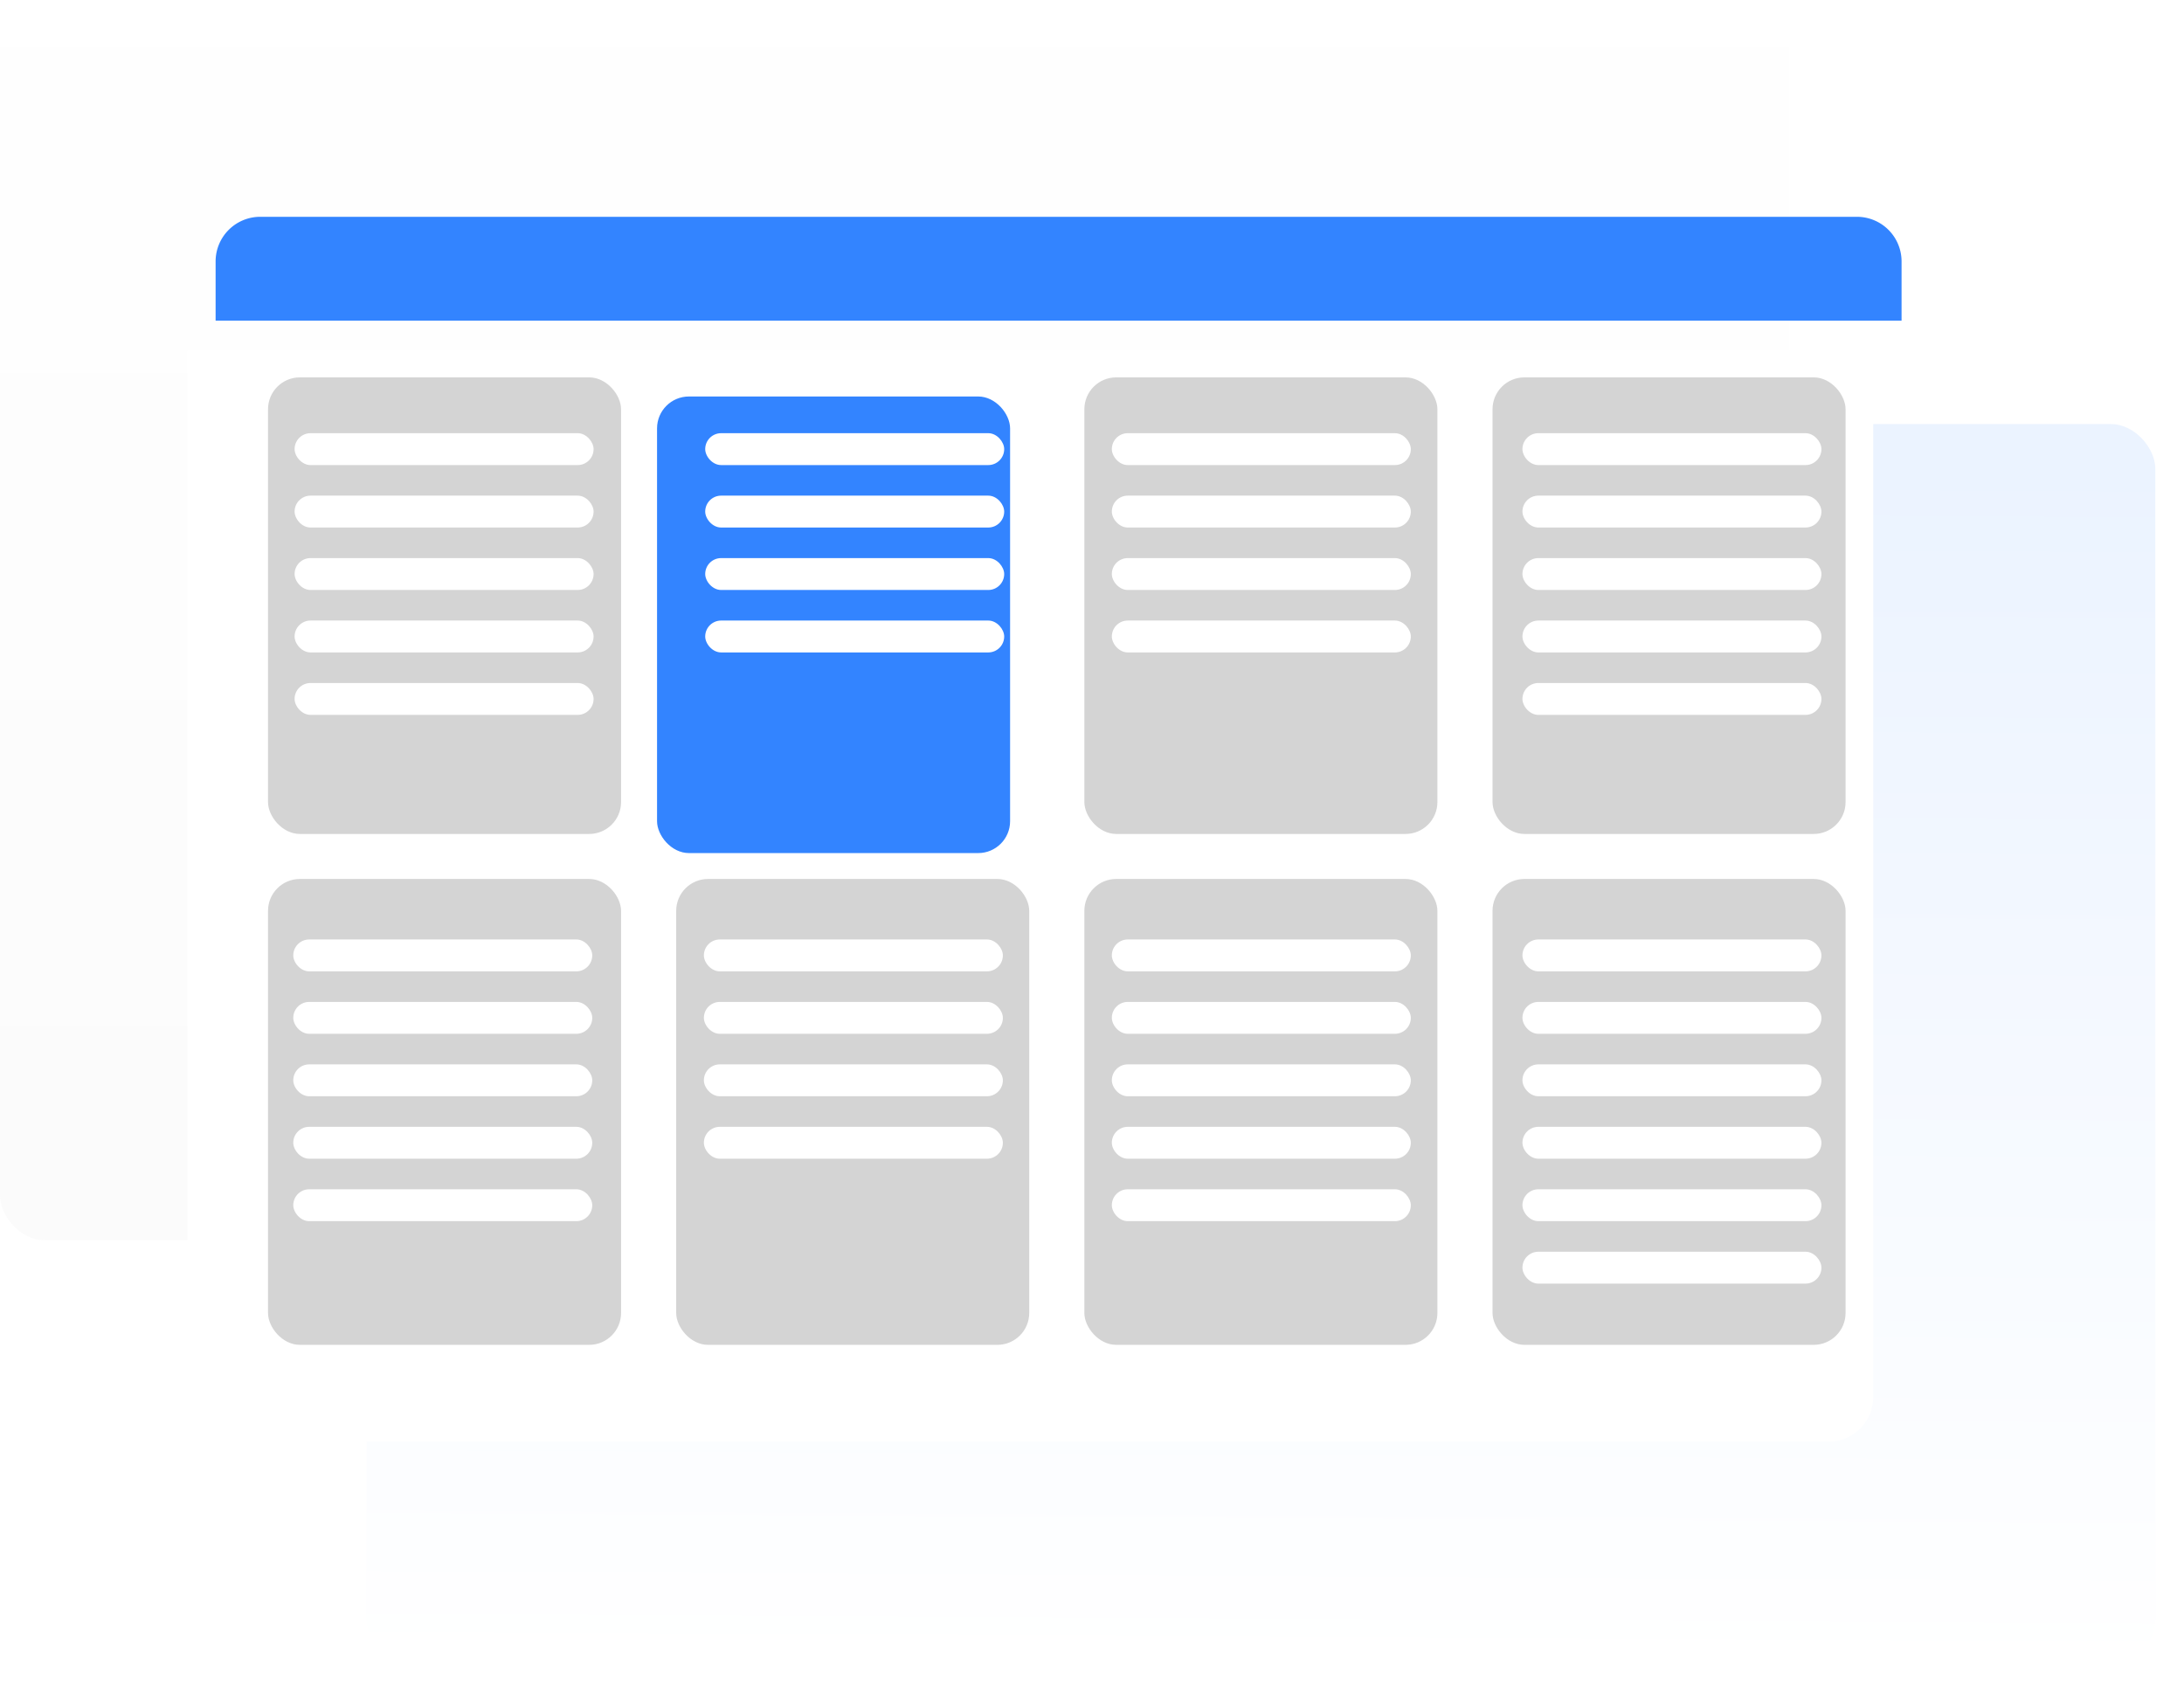 <svg xmlns="http://www.w3.org/2000/svg" xmlns:xlink="http://www.w3.org/1999/xlink" width="685" height="531" viewBox="0 0 685 531">
    <defs>
        <linearGradient id="a" x1="0.761" y1="1" x2="0.769" y2="0.011" gradientUnits="objectBoundingBox"><stop offset="0" stop-color="#fff"/>
        <stop offset="1" stop-color="#1d77ff"/></linearGradient>
        <filter id="b" x="106" y="124" width="579" height="407" filterUnits="userSpaceOnUse">
        <feOffset dy="3" input="SourceAlpha"/><feGaussianBlur stdDeviation="3" result="c"/><feFlood flood-opacity="0.161"/><feComposite operator="in" in2="c"/>
        <feComposite in="SourceGraphic"/></filter>
        <linearGradient id="d" x1="0.5" x2="0.5" y2="1" gradientUnits="objectBoundingBox"><stop offset="0" stop-color="#fff"/>
        <stop offset="1" stop-color="gray"/></linearGradient><filter id="e" x="40.742" y="92" width="564.791" height="378.18" filterUnits="userSpaceOnUse">
        <feOffset dx="-9" dy="9" input="SourceAlpha"/><feGaussianBlur stdDeviation="6" result="f"/><feFlood flood-opacity="0.161"/><feComposite operator="in" in2="f"/>
        <feComposite in="SourceGraphic"/></filter><linearGradient id="g" x1="0.5" x2="0.5" y2="1" gradientUnits="objectBoundingBox"><stop offset="0" stop-color="#3384ff"/>
        <stop offset="1" stop-color="#005ef1"/></linearGradient><filter id="h" x="200.082" y="118.364" width="122.73" height="155.208" filterUnits="userSpaceOnUse">
        <feOffset dx="-6" dy="6" input="SourceAlpha"/><feGaussianBlur stdDeviation="2" result="i"/><feFlood flood-opacity="0.29"/><feComposite operator="in" in2="i"/>
        <feComposite in="SourceGraphic"/></filter>
    </defs>
    <g transform="translate(-71 -315)">
    <g transform="matrix(1, 0, 0, 1, 71, 315)" filter="url(#b)">
    <rect width="561" height="389" rx="14" transform="translate(115 130)" opacity="0.09" fill="url(#a)"/>
    </g>
        <rect width="561" height="389" rx="14" transform="translate(71 315)" opacity="0.03" fill="url(#d)"/><g transform="matrix(1, 0, 0, 1, 71, 315)" filter="url(#e)">
        <path d="M0,0H528.791a0,0,0,0,1,0,0V328.18a14,14,0,0,1-14,14H14a14,14,0,0,1-14-14V0A0,0,0,0,1,0,0Z" transform="translate(67.74 101)" fill="#fff"/>
    </g>
        <path d="M14,0H514.791a14,14,0,0,1,14,14V32.584a0,0,0,0,1,0,0H0a0,0,0,0,1,0,0V14A14,14,0,0,1,14,0Z" transform="translate(138.626 383)" fill="#3384ff"/>
    <rect width="110.73" height="143.208" rx="10" transform="translate(155.062 433.364)" fill="#d4d4d4"/>
    <g transform="matrix(1, 0, 0, 1, 71, 315)" filter="url(#h)">
        <rect class="test-animate" width="110.73" height="143.208" rx="10" transform="translate(212.08 118.36)" fill="#3384FF"/>
    </g>
    <rect width="110.73" height="143.208" rx="10" transform="translate(411.103 433.364)" fill="#d4d4d4"/>
    <rect width="110.73" height="143.208" rx="10" transform="translate(539.124 433.364)" fill="#d4d4d4"/>
    <rect width="110.73" height="146.126" rx="10" transform="translate(155.062 590.688)" fill="#d4d4d4"/>
    <rect width="110.73" height="146.126" rx="10" transform="translate(283.083 590.688)" fill="#d4d4d4"/>
    <rect width="110.73" height="146.126" rx="10" transform="translate(411.103 590.688)" fill="#d4d4d4"/>
    <rect width="110.73" height="146.126" rx="10" transform="translate(539.124 590.688)" fill="#d4d4d4"/>
    <rect width="93.776" height="10.003" rx="5.001" transform="translate(163.398 450.869)" fill="#fff"/>
    <rect width="93.776" height="10.003" rx="5.001" transform="translate(419.72 450.869)" fill="#fff"/>
    <rect width="93.776" height="10.003" rx="5.001" transform="translate(419.72 609.663)" fill="#fff"/>
    <rect width="93.776" height="10.003" rx="5.001" transform="translate(162.981 609.663)" fill="#fff"/>
    <rect width="93.776" height="10.003" rx="5.001" transform="translate(292.184 450.869)" fill="#fff"/>
    <rect width="93.776" height="10.003" rx="5.001" transform="translate(548.506 450.869)" fill="#fff"/>
    <rect width="93.776" height="10.003" rx="5.001" transform="translate(548.506 609.663)" fill="#fff"/>
    <rect width="93.776" height="10.003" rx="5.001" transform="translate(291.767 609.663)" fill="#fff"/>
    <rect width="93.776" height="10.003" rx="5.001" transform="translate(163.398 509.635)" fill="#fff"/>
    <rect width="93.776" height="10.003" rx="5.001" transform="translate(419.72 509.635)" fill="#fff"/>
    <rect width="93.776" height="10.003" rx="5.001" transform="translate(419.72 668.429)" fill="#fff"/>
    <rect width="93.776" height="10.003" rx="5.001" transform="translate(162.981 668.429)" fill="#fff"/>
    <rect width="93.776" height="10.003" rx="5.001" transform="translate(292.184 509.635)" fill="#fff"/>
    <rect width="93.776" height="10.003" rx="5.001" transform="translate(548.506 509.635)" fill="#fff"/>
    <rect width="93.776" height="10.003" rx="5.001" transform="translate(548.506 668.429)" fill="#fff"/>
    <rect width="93.776" height="10.003" rx="5.001" transform="translate(291.767 668.429)" fill="#fff"/>
    <rect width="93.776" height="10.003" rx="5.001" transform="translate(163.398 470.457)" fill="#fff"/>
    <rect width="93.776" height="10.003" rx="5.001" transform="translate(419.72 470.457)" fill="#fff"/>
    <rect width="93.776" height="10.003" rx="5.001" transform="translate(419.72 629.251)" fill="#fff"/>
    <rect width="93.776" height="10.003" rx="5.001" transform="translate(162.981 629.251)" fill="#fff"/>
    <rect width="93.776" height="10.003" rx="5.001" transform="translate(292.184 470.457)" fill="#fff"/>
    <rect width="93.776" height="10.003" rx="5.001" transform="translate(548.506 470.457)" fill="#fff"/>
    <rect width="93.776" height="10.003" rx="5.001" transform="translate(548.506 629.251)" fill="#fff"/>
    <rect width="93.776" height="10.003" rx="5.001" transform="translate(291.767 629.251)" fill="#fff"/>
    <rect width="93.776" height="10.003" rx="5.001" transform="translate(163.398 529.224)" fill="#fff"/>
    <rect width="93.776" height="10.003" rx="5.001" transform="translate(419.72 688.018)" fill="#fff"/>
    <rect width="93.776" height="10.003" rx="5.001" transform="translate(162.981 688.018)" fill="#fff"/>
    <rect width="93.776" height="10.003" rx="5.001" transform="translate(548.506 529.224)" fill="#fff"/>
    <rect width="93.776" height="10.003" rx="5.001" transform="translate(548.506 688.018)" fill="#fff"/>
    <rect width="93.776" height="10.003" rx="5.001" transform="translate(163.398 490.046)" fill="#fff"/>
    <rect width="93.776" height="10.003" rx="5.001" transform="translate(419.72 490.046)" fill="#fff"/>
    <rect width="93.776" height="10.003" rx="5.001" transform="translate(419.72 648.84)" fill="#fff"/>
    <rect width="93.776" height="10.003" rx="5.001" transform="translate(162.981 648.84)" fill="#fff"/>
    <rect width="93.776" height="10.003" rx="5.001" transform="translate(292.184 490.046)" fill="#fff"/>
    <rect width="93.776" height="10.003" rx="5.001" transform="translate(548.506 490.046)" fill="#fff"/>
    <rect width="93.776" height="10.003" rx="5.001" transform="translate(548.506 648.84)" fill="#fff"/>
    <rect width="93.776" height="10.003" rx="5.001" transform="translate(291.767 648.84)" fill="#fff"/>
    <rect width="93.776" height="10.003" rx="5.001" transform="translate(548.506 707.606)" fill="#fff"/>
</g>

    <style>

        .test-animate{
            animation:we 4s infinite;
        z-index:9999 !important;
        perspective(9999);
        position: absolute;
        }

        @keyframes we{
            0%{
                fill:#3384FF;
            }
            50%{
                fill:#005DFF;
            }
            100%{
                fill:#3384FF;
            }
        }









    </style>
</svg>


